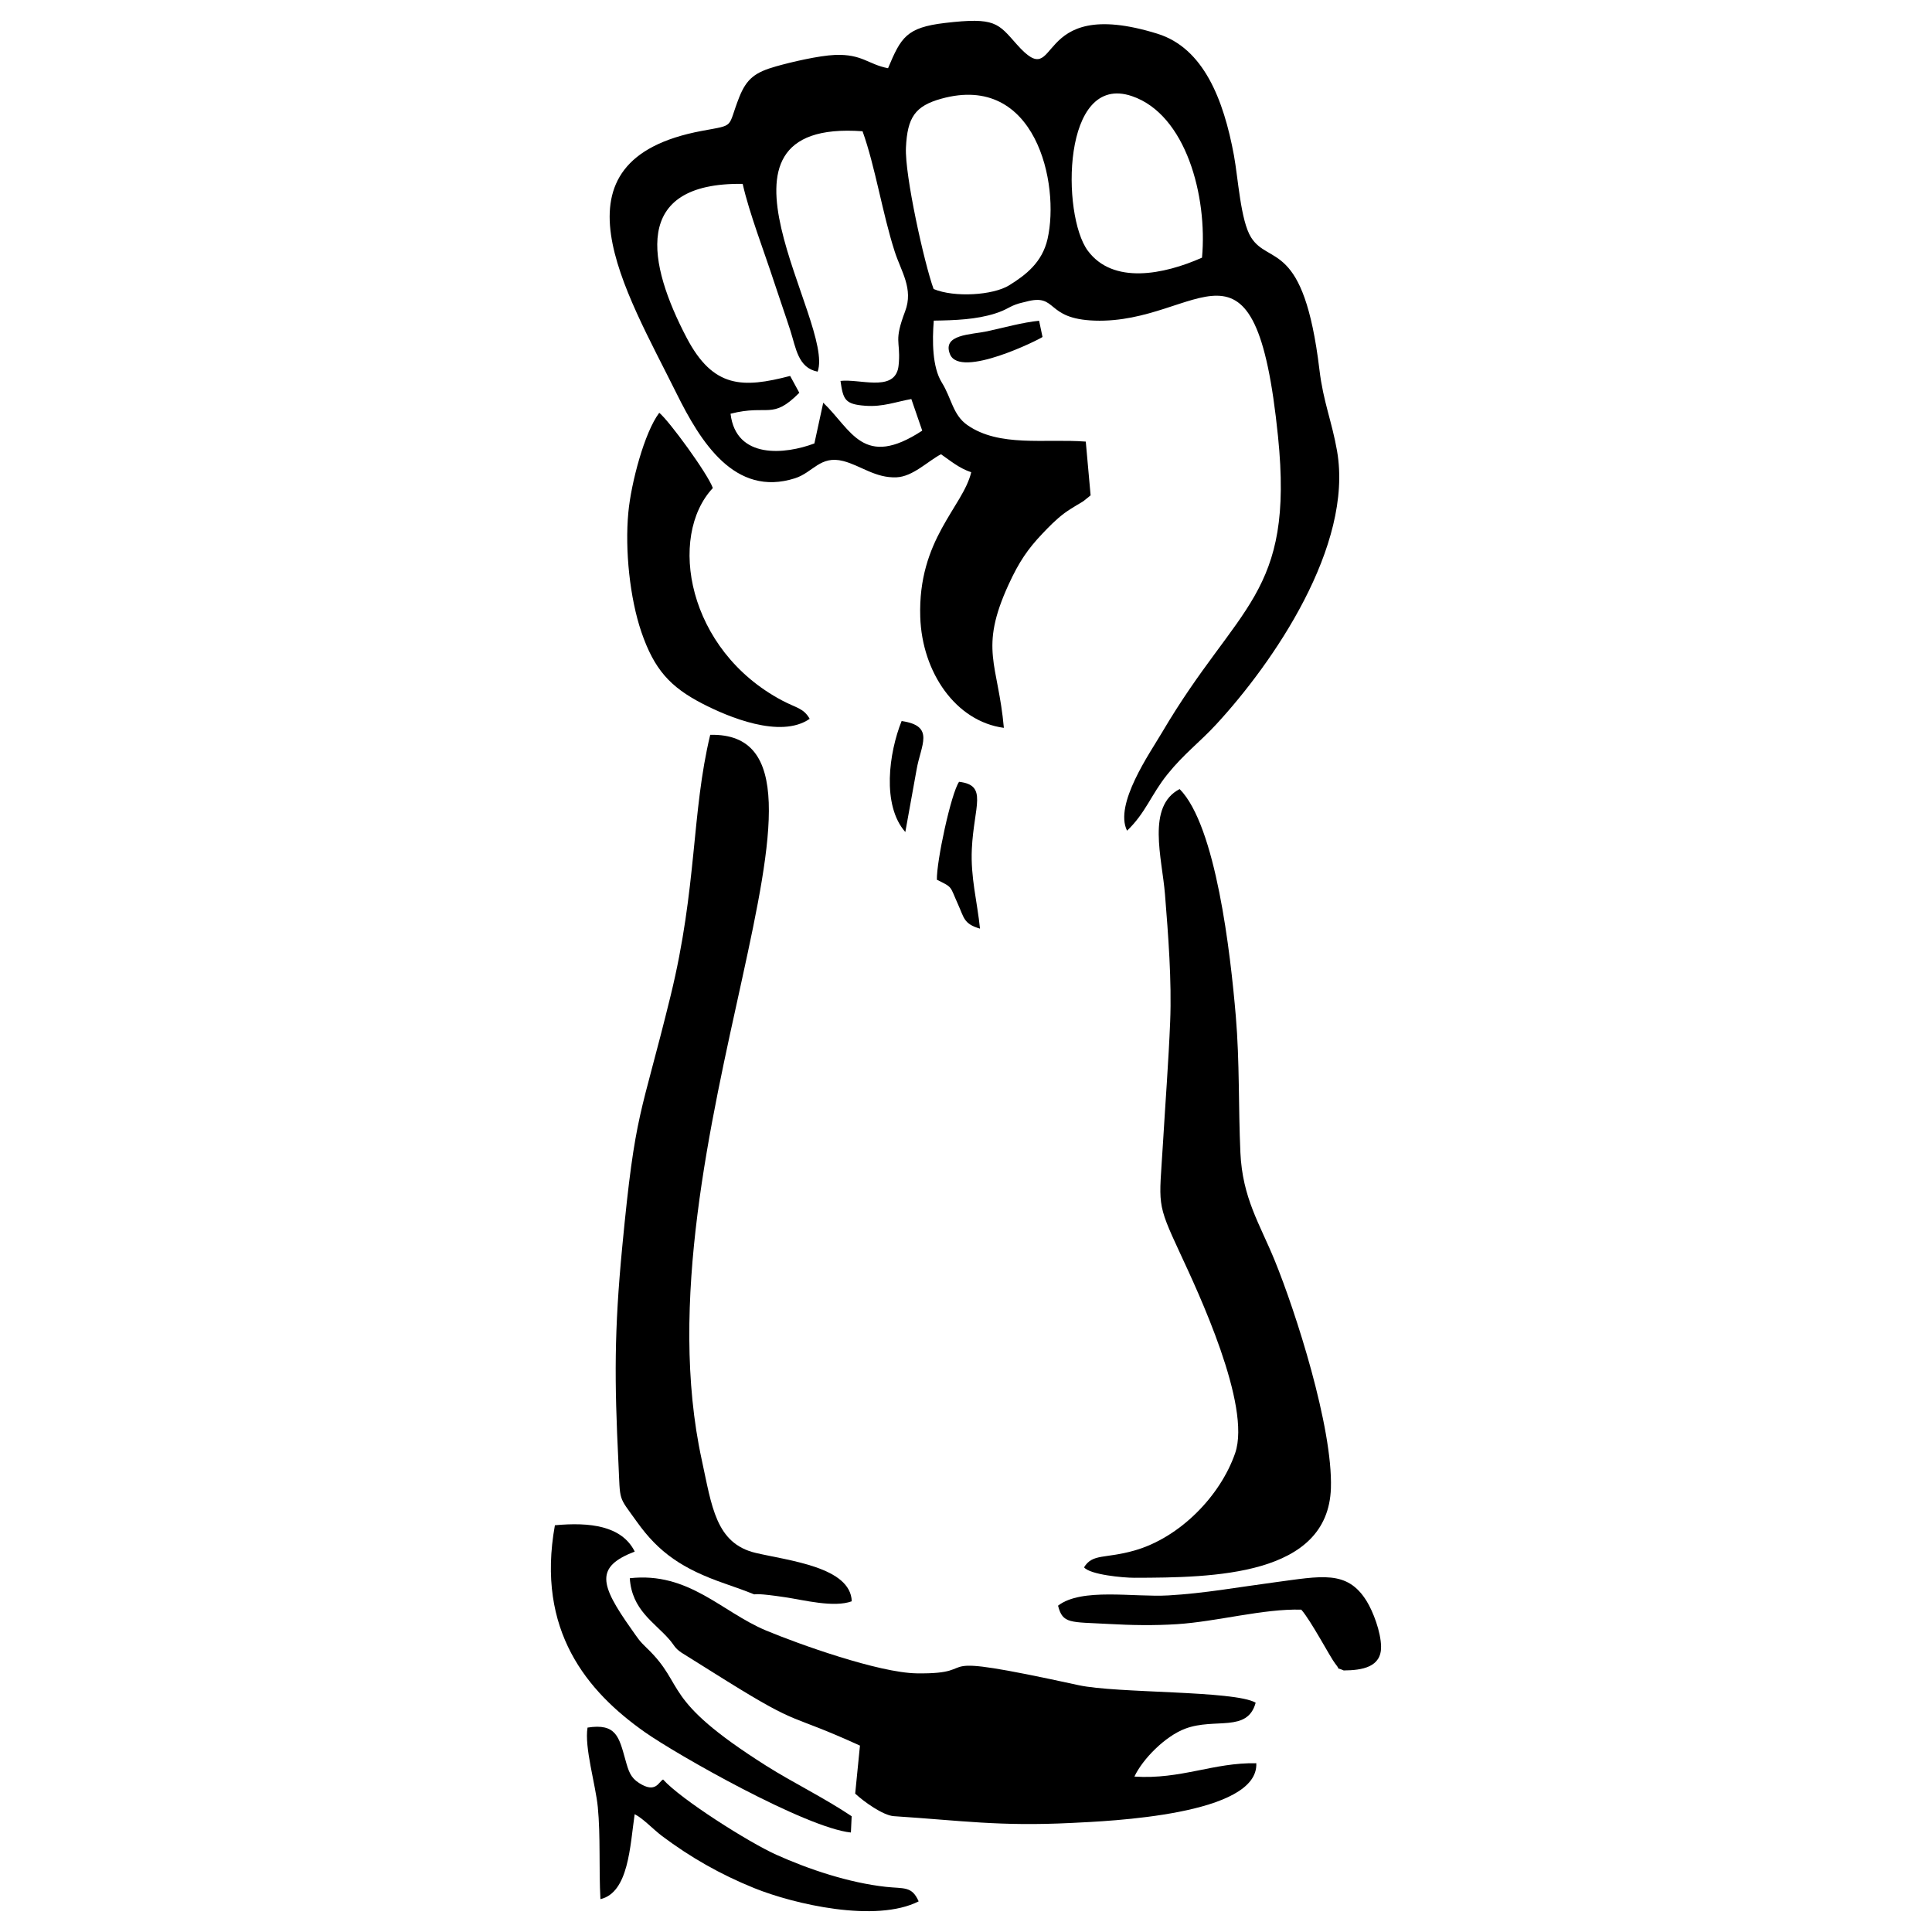 <?xml version="1.0" encoding="UTF-8"?>
<!DOCTYPE svg PUBLIC "-//W3C//DTD SVG 1.1//EN" "http://www.w3.org/Graphics/SVG/1.1/DTD/svg11.dtd">
<!-- Creator: CorelDRAW 2017 -->
<svg xmlns="http://www.w3.org/2000/svg" xml:space="preserve" width="5.588mm" height="5.588mm" version="1.1" style="shape-rendering:geometricPrecision; text-rendering:geometricPrecision; image-rendering:optimizeQuality; fill-rule:evenodd; clip-rule:evenodd"
viewBox="0 0 558.78 558.78"
 xmlns:xlink="http://www.w3.org/1999/xlink">
 <defs>
  <style type="text/css">
   <![CDATA[
    .fil0 {fill:none}
    .fil1 {fill:black}
   ]]>
  </style>
 </defs>
 <g id="Capa_x0020_1">
  <rect class="fil0" x="-0" y="0" width="558.78" height="558.78"/>
  <g id="_2040219729072">
   <g>
    <path class="fil1" d="M249.47 37.96c3.69,10.27 5.73,23.71 9.3,34.79 1.85,5.76 5.48,10.77 3.02,17.27 -3.32,8.78 -1.38,8.35 -1.81,14.76 -0.04,0.62 -0.13,1.47 -0.29,2.07 -1.71,6.36 -11.15,2.68 -16.6,3.32 0.78,5.41 1.26,6.77 7.25,7.19 5.04,0.36 8.7,-1.14 13.24,-1.95l3.15 9.14c-17.09,11.21 -20.44,-0.27 -28.63,-8.08l-2.56 11.78c-8.37,3.17 -22.68,4.69 -24.25,-8.59 11.03,-2.81 11.96,1.94 19.89,-6.06l-2.65 -4.87c-13.68,3.56 -22.24,3.63 -29.94,-11.05 -11.12,-21.23 -16.21,-44.95 16.21,-44.5 1.89,8.42 6.23,19.6 9.06,28.3 1.56,4.78 3.2,9.36 4.72,14.09 1.64,5.11 2.23,10.83 7.9,11.92 5.09,-14.18 -37.45,-73.19 12.99,-69.53zm98.18 36.56c-11.01,4.89 -25.73,7.86 -33.04,-2.02 -7.63,-10.3 -7.52,-51.59 12.77,-44.7 15.63,5.31 21.89,28.98 20.27,46.72zm-77.63 9.07c-2.7,-7.42 -8.37,-32.97 -8,-40.89 0.41,-8.75 2.63,-12.05 10.26,-14.16 27.3,-7.56 34.31,24.66 30.7,40.56 -1.55,6.81 -6.31,10.44 -11.09,13.41 -4.69,2.91 -15.88,3.59 -21.87,1.08zm-13.18 -63.86c-5.76,-1.1 -7.48,-4.15 -15.36,-3.84 -4.6,0.19 -12.62,2.05 -17.01,3.3 -5.98,1.69 -8.51,3.48 -10.68,8.96 -3.56,9.04 -0.92,7.86 -10.77,9.7 -45.58,8.51 -22.13,46.12 -7.36,75.92 6.95,14.03 16.85,30.1 34.26,24.56 5.24,-1.67 7.31,-6.71 13.99,-4.98 5.02,1.3 9.32,4.97 15.39,4.7 4.73,-0.2 9.03,-4.67 12.86,-6.67 2.63,1.8 5.19,4.03 8.74,5.2 -2.36,10.02 -15.47,19.41 -14.74,41.9 0.52,15.94 10.25,30.18 24.18,32.03 -1.65,-18.58 -7.26,-22.64 1.37,-41.45 3.02,-6.58 5.54,-10.25 9.79,-14.73 1.81,-1.91 3.96,-4.13 6.37,-5.92 1.1,-0.81 2.41,-1.61 3.46,-2.25 0.78,-0.47 1.45,-0.82 2.07,-1.25l2.03 -1.64 -1.4 -15.55c-11.79,-0.9 -25,1.7 -34.28,-4.8 -4.18,-2.94 -4.52,-7.73 -7.36,-12.29 -2.77,-4.47 -2.79,-12.07 -2.32,-17.9 6.2,-0.08 12.29,-0.33 17.71,-2.05 3.69,-1.17 4.01,-2.04 6.91,-2.91 0.71,-0.21 1.26,-0.3 2.04,-0.51 9.33,-2.53 5.35,4.98 19.88,5.47 30.44,1.03 46.42,-31.4 53.02,33.49 4.69,46.14 -11.56,48.29 -33.53,85.6 -3.54,6.01 -13.92,20.79 -10.13,28.44 5.44,-5.22 6.93,-10.41 11.66,-16.29 4.78,-5.95 9.31,-9.25 14.14,-14.48 16.44,-17.8 39.7,-51.57 34.94,-79.04 -1.48,-8.52 -3.99,-14.23 -5.09,-23.44 -4.55,-37.88 -14.7,-30.16 -19.8,-38.38 -3.01,-4.84 -3.71,-16.99 -4.93,-23.65 -3,-16.27 -8.83,-31.08 -22.12,-35.22 -37.19,-11.55 -27.54,17.87 -40.68,3.09 -5.46,-6.15 -6.19,-7.92 -20.77,-6.21 -11.19,1.31 -12.74,4.2 -16.48,13.09z"/>
    <path class="fil1" d="M246.35 463.13c-0.34,-9.88 -18.04,-11.71 -27.78,-13.99 -11.59,-2.73 -12.7,-13.55 -15.6,-26.88 -19.72,-90.47 50.04,-210.81 2.44,-209.73 -5.44,22.63 -3.76,44.02 -11.47,75.53 -8.71,35.54 -10.15,32.54 -13.98,72.62 -2.33,24.37 -2.26,38.55 -1.1,62.33 0.57,11.71 -0.19,9.37 5.34,17.13 6.34,8.9 13.16,13.62 25.49,17.89 15.75,5.44 1.23,1.51 17.47,3.94 5.29,0.79 13.99,3.07 19.19,1.16z"/>
    <path class="fil1" d="M265.1 483.97c-10.93,-0.17 -34.07,-8.43 -43.59,-12.41 -12.82,-5.37 -22.3,-17 -39.36,-15.1 0.6,9.2 7.08,12.71 11.4,17.68 1.65,1.91 1.48,2.42 3.54,3.84l13.07 8.18c21.93,13.63 17.28,9.01 38.56,18.71l-1.38 13.89c2.49,2.31 8.06,6.32 11.19,6.52 19.56,1.27 30.45,3 51.36,1.96 10.76,-0.53 54.2,-2.25 53.46,-17.27 -12.44,-0.24 -21.74,4.74 -35.25,3.86 2.36,-5.04 8.86,-11.68 14.73,-13.87 8.63,-3.22 17.96,1.23 20.34,-7.5 -6.12,-3.58 -40.11,-2.65 -51.23,-5.07 -47.87,-10.44 -25.67,-3.09 -46.84,-3.42z"/>
    <path class="fil1" d="M313.53 453.31c1.78,2.13 11.24,3.02 14.56,3.02 22.94,-0.04 56,-0.5 56.84,-25.9 0.57,-17.62 -10.23,-51.16 -16.28,-65.94 -4.31,-10.54 -9.31,-17.99 -9.9,-31.17 -0.6,-13.32 -0.19,-25.98 -1.33,-39.46 -1.55,-18.29 -5.73,-55.01 -16.24,-65.64 -9.64,4.99 -5.08,19.91 -4.24,30.43 0.94,11.73 1.98,25.05 1.5,36.81 -0.47,11.64 -1.39,23.45 -2.08,35.14 -1.08,18.12 -2.05,16.81 4.92,31.81 5.17,11.12 20.71,44.08 15.96,57.86 -4.32,12.52 -16.09,24.46 -29.11,28.17 -8.56,2.44 -12.1,0.81 -14.6,4.87z"/>
    <path class="fil1" d="M246.32 525.3c-8.06,-5.4 -16.97,-9.7 -24.7,-14.59 -30.99,-19.61 -22.92,-22.95 -34.6,-34.1 -2.17,-2.07 -2.52,-2.76 -4.4,-5.42 -9.21,-12.99 -10.5,-18.02 0.96,-22.44 -3.75,-7.51 -13.04,-8.54 -23.09,-7.61 -5.5,30.5 9.37,48.11 25.93,59.78 9.31,6.57 46.6,27.73 59.68,29.09l0.22 -4.71z"/>
    <path class="fil1" d="M234.18 207.9c-1.79,-3.13 -3.83,-3.1 -7.97,-5.3 -27.51,-14.58 -33.13,-47.47 -20.04,-61.45 -1.49,-4.18 -12.69,-19.5 -15.5,-21.76 -4.26,5.62 -8.14,20.25 -8.94,28.82 -1.03,10.93 0.46,24.88 3.77,34.58 3.73,10.9 8.37,15.93 17.71,20.75 7.29,3.76 22.53,10.23 30.97,4.36z"/>
    <path class="fil1" d="M184.82 515.68c-2.45,-1.58 -3.01,-3.33 -3.96,-6.77 -1.84,-6.6 -2.69,-10.54 -10.93,-9.25 -0.96,5.67 2.34,16.51 2.97,22.98 0.82,8.46 0.28,17.86 0.76,26.64 8.16,-1.91 8.56,-15.37 9.9,-24.57 2.39,1.17 5.34,4.37 7.93,6.32 8.15,6.11 16.77,11.06 26.66,15.06 11.51,4.65 35.14,10.12 47.55,3.83 -1.98,-4.46 -4.14,-3.62 -9.48,-4.2 -10.67,-1.17 -22.34,-5.07 -31.68,-9.28 -8.03,-3.61 -27.67,-16.06 -32.76,-21.77 -1.3,0.63 -2.05,4.16 -6.96,1.01z"/>
    <path class="fil1" d="M306.01 464.4c1.37,5.33 3.45,4.67 14.71,5.29 6.57,0.37 13.1,0.48 19.67,0.06 11.58,-0.74 25.08,-4.53 35.97,-4.2 2.79,3.13 8.48,13.96 9.8,15.59 2.03,2.51 -0.37,0.72 2.47,1.99 5.37,-0.04 10.89,-0.95 10.81,-6.87 -0.06,-4.32 -2.33,-10.22 -4.19,-13.21 -5.61,-9.06 -13.08,-7.2 -26.71,-5.39 -10.28,1.36 -20.23,3.18 -30.6,3.77 -10.09,0.58 -25.14,-2.29 -31.93,2.97z"/>
    <path class="fil1" d="M270.97 254.44c4.69,2.3 3.71,1.8 6.06,7 1.83,4.02 1.66,5.76 6.41,7.15 -0.8,-7.89 -2.76,-14.8 -2.36,-23.08 0.6,-12.45 4.71,-18.42 -3.7,-19.39 -2.33,3.43 -6.54,23.06 -6.41,28.32z"/>
    <path class="fil1" d="M261.84 240.64l3.24 -17.94c1.21,-7.22 5.5,-12.73 -4.31,-14.16 -3.65,9.07 -5.8,24.32 1.07,32.1z"/>
    <path class="fil1" d="M301.52 97.46l-0.99 -4.69c-4.63,0.44 -10.48,2.06 -15.03,3.05 -4.62,1 -13.08,0.83 -10.74,6.63 2.92,7.21 26.04,-4.36 26.76,-4.99z"/>
   </g>
  </g>
 </g>
</svg>
